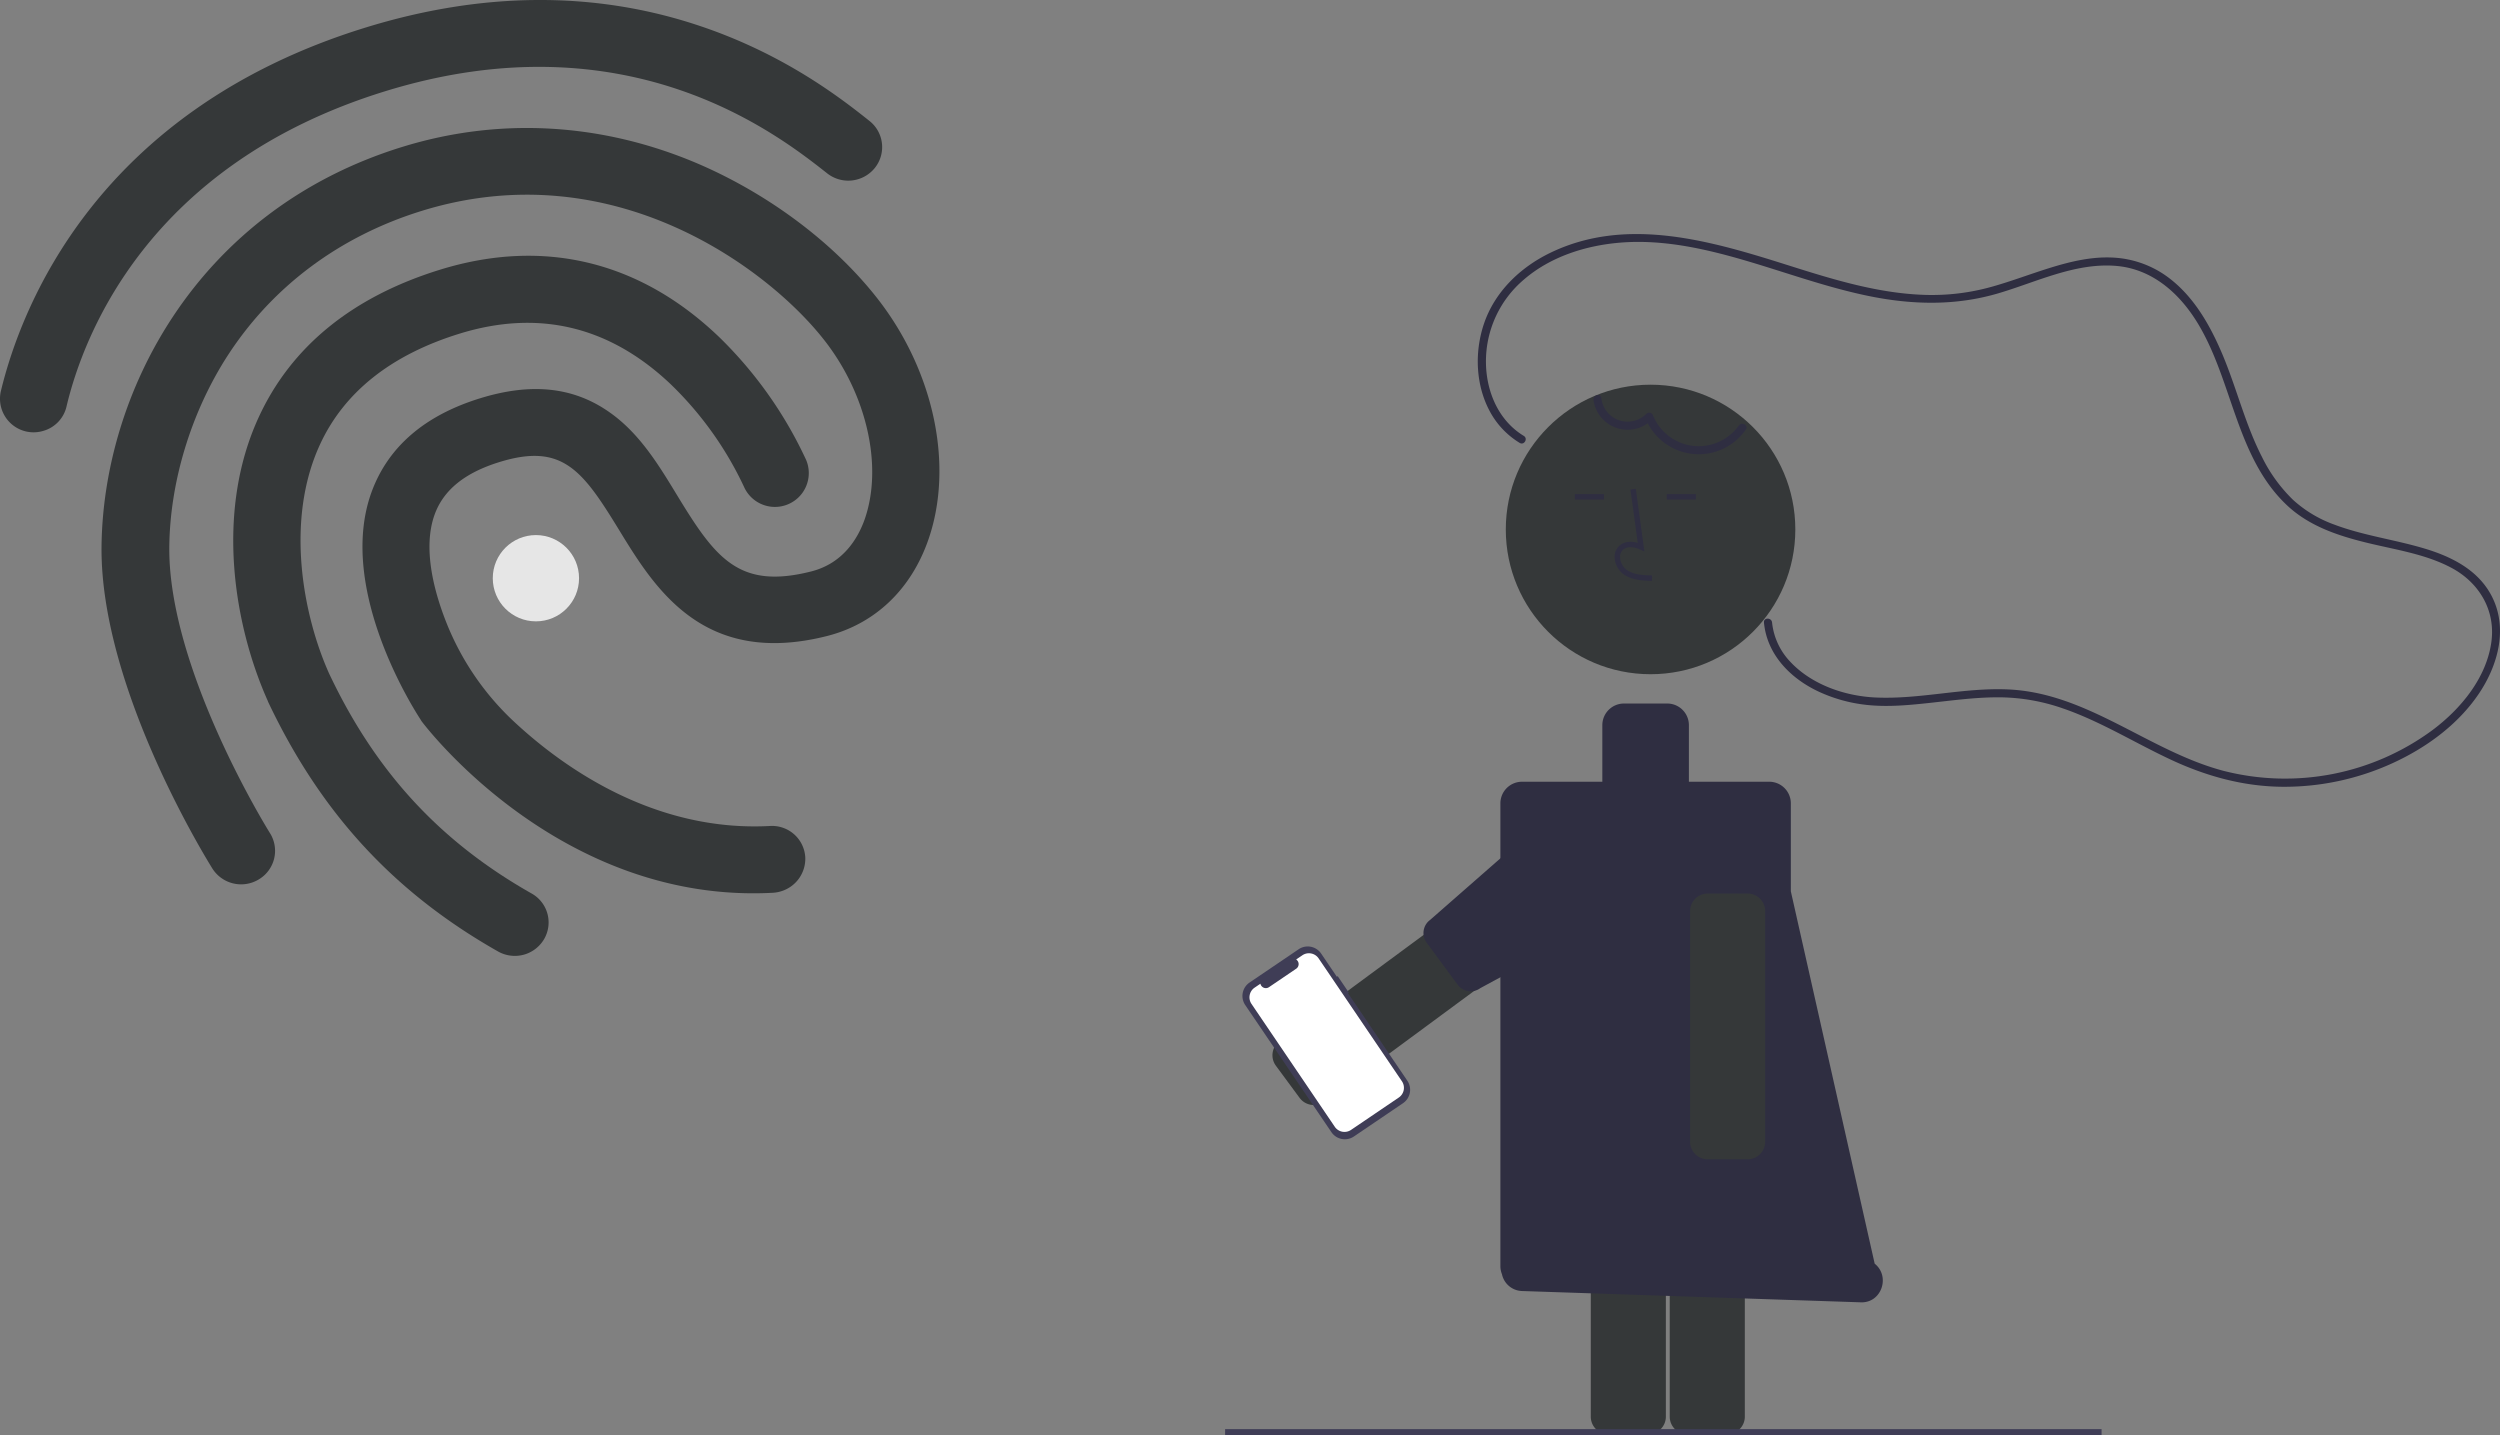 <svg xmlns="http://www.w3.org/2000/svg" data-name="Layer 1" width="924.256" height="530.591" viewBox="0 0 924.256 530.591" xmlns:xlink="http://www.w3.org/1999/xlink"><rect x="0" y="0" width="924.256" height="530.591" fill="#808080" stroke="none"/><path d="M153.998,343.966a12.416,12.416,0,0,1-15.82-14.588c7.224-30.053,34.692-103.546,134.758-134.458,43.345-13.39,84.914-13.618,123.5-.684,31.744,10.596,52.817,27.178,62.897,35.193a12.313,12.313,0,0,1,2.017,17.297q-.038.048-.076.095a12.603,12.603,0,0,1-17.561,1.993c-18.263-14.39-73.684-58.105-163.507-30.358C192.5,245.549,168.676,308.922,162.496,334.85a12.231,12.231,0,0,1-8.498,9.117Z" transform="translate(-137.872 -184.704)" fill="#353839"/><path d="M426.738,514.185a12.346,12.346,0,0,1-3.068.577c-78.175,4.21-127.913-60.735-129.955-63.443l-.379-.625c-1.246-1.933-31.342-47.723-18.093-84.088,6.086-16.625,19.544-28.294,40.116-34.649,19.133-5.91,34.789-4.162,48.115,5.354,10.927,7.753,17.93,19.315,24.717,30.48,14.116,23.182,22.768,34.977,49.6,28.172,11.781-2.99,17.282-12.201,19.795-19.376,6.766-19.525.77-46.143-15.096-66.281-20.497-26.126-77.86-69.52-148.634-47.657-30.223,9.336-54.958,27.734-71.522,53.068-13.722,21.024-21.699,47.137-21.874,71.488-.275,45.341,36.884,104.991,37.236,105.532a12.29,12.29,0,0,1-3.906,16.936q-.057.036-.114.071a12.584,12.584,0,0,1-17.235-3.857c-1.677-2.728-41.356-66.33-41.036-118.732.445-56.8,34.961-124.588,111.154-148.125,35.218-10.879,72.229-9.051,107.058,5.229,26.995,11.136,51.979,29.57,68.497,50.619,21.098,26.868,28.53,62.038,18.926,89.487-6.403,18.3-19.659,30.926-37.275,35.441-45.914,11.679-63.9-17.726-77.018-39.177-13.47-21.991-20.921-32.301-44.202-25.11-12.783,3.949-20.659,10.277-23.971,19.368-4.507,12.428-.236,28.358,4.141,39.525q.068.175.136.349a100.946,100.946,0,0,0,25.613,37.252c18.012,16.634,51.451,40.347,94.07,38.06a12.309,12.309,0,0,1,13.048,11.522q.004.059.007.118a12.579,12.579,0,0,1-8.852,12.472Z" transform="translate(-137.872 -184.704)" fill="#353839"/><path d="M331.94,537.534a12.616,12.616,0,0,1-9.871-1.031c-38.557-21.846-65.625-51.228-85.116-92.41l-.078-.254c-12.284-27.458-19.679-69.409-3.367-104.866,12.042-26.162,34.646-44.552,67.071-54.568,38.35-11.847,74.059-3.125,103.366,25.103A153.17,153.17,0,0,1,435.929,354.806a12.516,12.516,0,0,1-23.031,9.804,128.261,128.261,0,0,0-26.966-37.76c-22.59-21.492-48.85-27.847-78.142-18.799-25.313,7.819-42.743,21.643-51.666,41.092-12.867,27.994-6.243,62.949,3.371,84.462,17.186,36.423,41.025,62.258,74.961,81.451a12.255,12.255,0,0,1,4.655,16.695q-.047.083-.095.166A12.569,12.569,0,0,1,331.94,537.534Z" transform="translate(-137.872 -184.704)" fill="#353839"/><circle cx="198.128" cy="213.768" r="15.949" fill="#e6e6e6"/><path d="M623.576,593.224a6.57,6.57,0,0,1-.984-.074,6.459,6.459,0,0,1-4.261-2.569L609.57,578.702a6.499,6.499,0,0,1,1.373-9.089l74.899-55.24a6.5,6.5,0,0,1,9.09,1.373l8.76,11.878a6.501,6.501,0,0,1-1.372,9.09L627.42,591.954A6.454,6.454,0,0,1,623.576,593.224Z" transform="translate(-137.872 -184.704)" fill="#353839"/><path d="M676.769,548.748,665.305,533.205a6,6,0,0,1,1.267-8.39l43.861-38.43a6,6,0,0,1,8.39,1.267l20.964,25.043a6,6,0,0,1-1.267,8.39l-53.361,28.93A6,6,0,0,1,676.769,548.748Z" transform="translate(-137.872 -184.704)" fill="#2f2e41"/><path d="M747.246,714.956H732.487a6.508,6.508,0,0,1-6.5-6.5V585.441a6.508,6.508,0,0,1,6.5-6.5h14.759a6.508,6.508,0,0,1,6.5,6.5V708.456A6.508,6.508,0,0,1,747.246,714.956Z" transform="translate(-137.872 -184.704)" fill="#353839"/><path d="M776.438,714.956H761.678a6.508,6.508,0,0,1-6.5-6.5V585.441a6.508,6.508,0,0,1,6.5-6.5H776.438a6.508,6.508,0,0,1,6.5,6.5V708.456A6.508,6.508,0,0,1,776.438,714.956Z" transform="translate(-137.872 -184.704)" fill="#353839"/><rect x="452.923" y="528.351" width="324.033" height="2.241" fill="#3f3d56"/><circle cx="610.216" cy="195.742" r="53.519" fill="#353839"/><path d="M830.944,651.879,799.95,514.234V481.712a8,8,0,0,0-8-8H762.26V452.799a8,8,0,0,0-8-8h-16a8,8,0,0,0-8,8v20.913H700.569a8,8,0,0,0-8,8V652.799a7.968,7.968,0,0,0,.584,2.993,7.834,7.834,0,0,0,7.377,6.207L825.955,666.18C833.451,666.377,836.852,656.628,830.944,651.879Z" transform="translate(-137.872 -184.704)" fill="#2f2e41"/><path d="M748.603,399.461c-3.306-.093-7.42-.208-10.589-2.523a8.131,8.131,0,0,1-3.2-6.07,5.471,5.471,0,0,1,1.86-4.495c1.657-1.398,4.076-1.726,6.678-.961l-2.699-19.727,1.982-.271,3.172,23.19-1.654-.759c-1.919-.881-4.552-1.328-6.188.055a3.513,3.513,0,0,0-1.152,2.896,6.143,6.143,0,0,0,2.381,4.526c2.467,1.802,5.746,2.035,9.466,2.139Z" transform="translate(-137.872 -184.704)" fill="#2f2e41"/><rect x="582.21" y="182.682" width="10.771" height="2" fill="#2f2e41"/><rect x="616.21" y="182.682" width="10.771" height="2" fill="#2f2e41"/><path d="M701.221,345.854c-9.507-5.761-13.984-16.691-13.992-27.5a39.637,39.637,0,0,1,14.012-30.275c9.792-8.469,22.831-12.613,35.57-13.666,15.413-1.274,30.726,2.076,45.446,6.352,15.761,4.579,31.205,10.339,47.339,13.545,15.656,3.111,31.354,3.417,46.768-1.081,14.227-4.152,28.668-11.488,43.864-10.216,13.125,1.098,23.092,9.832,29.797,20.623,13.312,21.424,14.363,50.178,33.507,68.018,8.277,7.713,19.06,11.208,29.836,13.819,10.334,2.504,21.358,4.109,30.841,9.177,10.169,5.435,16.325,15.65,14.734,27.354-1.807,13.294-11.266,24.735-21.681,32.545A91.731,91.731,0,0,1,959.868,469.675c-27.632-7.331-50.088-28.746-79.528-30.088-16.424-.749-32.594,3.726-49.015,2.984-11.381-.514-23.63-4.722-31.557-13.185a24.709,24.709,0,0,1-6.757-14.537c-.179-1.906-3.181-1.924-3,0,1.125,11.957,9.927,20.789,20.43,25.644a56.355,56.355,0,0,0,17.48,4.812c8.036.888,16.229.048,24.228-.829,8.455-.927,16.924-2.069,25.448-1.967a72.74,72.74,0,0,1,22.837,4.061c14.106,4.838,26.813,12.865,40.288,19.116,13.042,6.051,26.7,9.802,41.146,9.895a96.211,96.211,0,0,0,40.368-8.657c12.478-5.684,24.203-14.169,31.972-25.608,7.284-10.724,11.108-24.793,4.553-36.799-5.138-9.41-14.936-14.172-24.816-17.103-10.952-3.25-22.399-4.734-33.12-8.781a45.593,45.593,0,0,1-15.172-9.1,57.003,57.003,0,0,1-11.531-15.911c-6.138-11.973-9.274-25.123-14.443-37.49-4.788-11.456-11.34-23.002-21.894-30.062a37.244,37.244,0,0,0-19.057-6.152c-7.518-.34-14.988,1.386-22.134,3.561-7.561,2.301-14.939,5.176-22.558,7.294a81.672,81.672,0,0,1-24.669,2.946c-17.122-.558-33.662-5.644-49.871-10.772-28.396-8.983-59.976-18.601-88.525-4.753-11.124,5.396-20.546,14.448-24.519,26.335-3.515,10.518-3.029,22.787,2.39,32.586a30.455,30.455,0,0,0,10.863,11.33c1.655,1.003,3.165-1.59,1.514-2.59Z" transform="translate(-137.872 -184.704)" fill="#2f2e41"/><path d="M783.96,613.299H769.201a6.508,6.508,0,0,1-6.5-6.5V521.544a6.508,6.508,0,0,1,6.5-6.5h14.76a6.508,6.508,0,0,1,6.5,6.5v85.255A6.508,6.508,0,0,1,783.96,613.299Z" transform="translate(-137.872 -184.704)" fill="#353839"/><path d="M726.988,332.612a12.736,12.736,0,0,0,21.659,7.201l-2.507-.662a21.205,21.205,0,0,0,37.152,4.397c1.13-1.569-1.472-3.069-2.59-1.514a18.21,18.21,0,0,1-31.668-3.68,1.522,1.522,0,0,0-2.507-.662,9.758,9.758,0,0,1-16.644-5.877c-.268-1.904-3.159-1.094-2.893.798Z" transform="translate(-137.872 -184.704)" fill="#2f2e41"/><path id="f6ad8881-531f-450f-af8c-ee430f91c944-2606" data-name="Path 33" d="M632.424,545.597l-.313.212-5.808-8.567a5.99,5.99,0,0,0-8.319-1.597h0l-18.15,12.304a5.99,5.99,0,0,0-1.597,8.319l31.861,46.998a5.99,5.99,0,0,0,8.319,1.597h0l18.15-12.304a5.99,5.99,0,0,0,1.597-8.319h0l-21.92-32.333.313-.212Z" transform="translate(-137.872 -184.704)" fill="#3f3d56"/><path id="fc886b53-8f7f-459a-8f46-dc88972f03c0-2607" data-name="Path 34" d="M619.357,537.87l-2.293,1.555a2.057,2.057,0,0,1,.014,3.415l-10.064,6.823a2.057,2.057,0,0,1-3.167-1.277l-2.142,1.452a4.33,4.33,0,0,0-1.154,6.014h0l30.793,45.423a4.33,4.33,0,0,0,6.014,1.154h0l17.652-11.967a4.33,4.33,0,0,0,1.154-6.014h0l-30.793-45.423a4.33,4.33,0,0,0-6.014-1.154h0Z" transform="translate(-137.872 -184.704)" fill="#fff"/></svg>